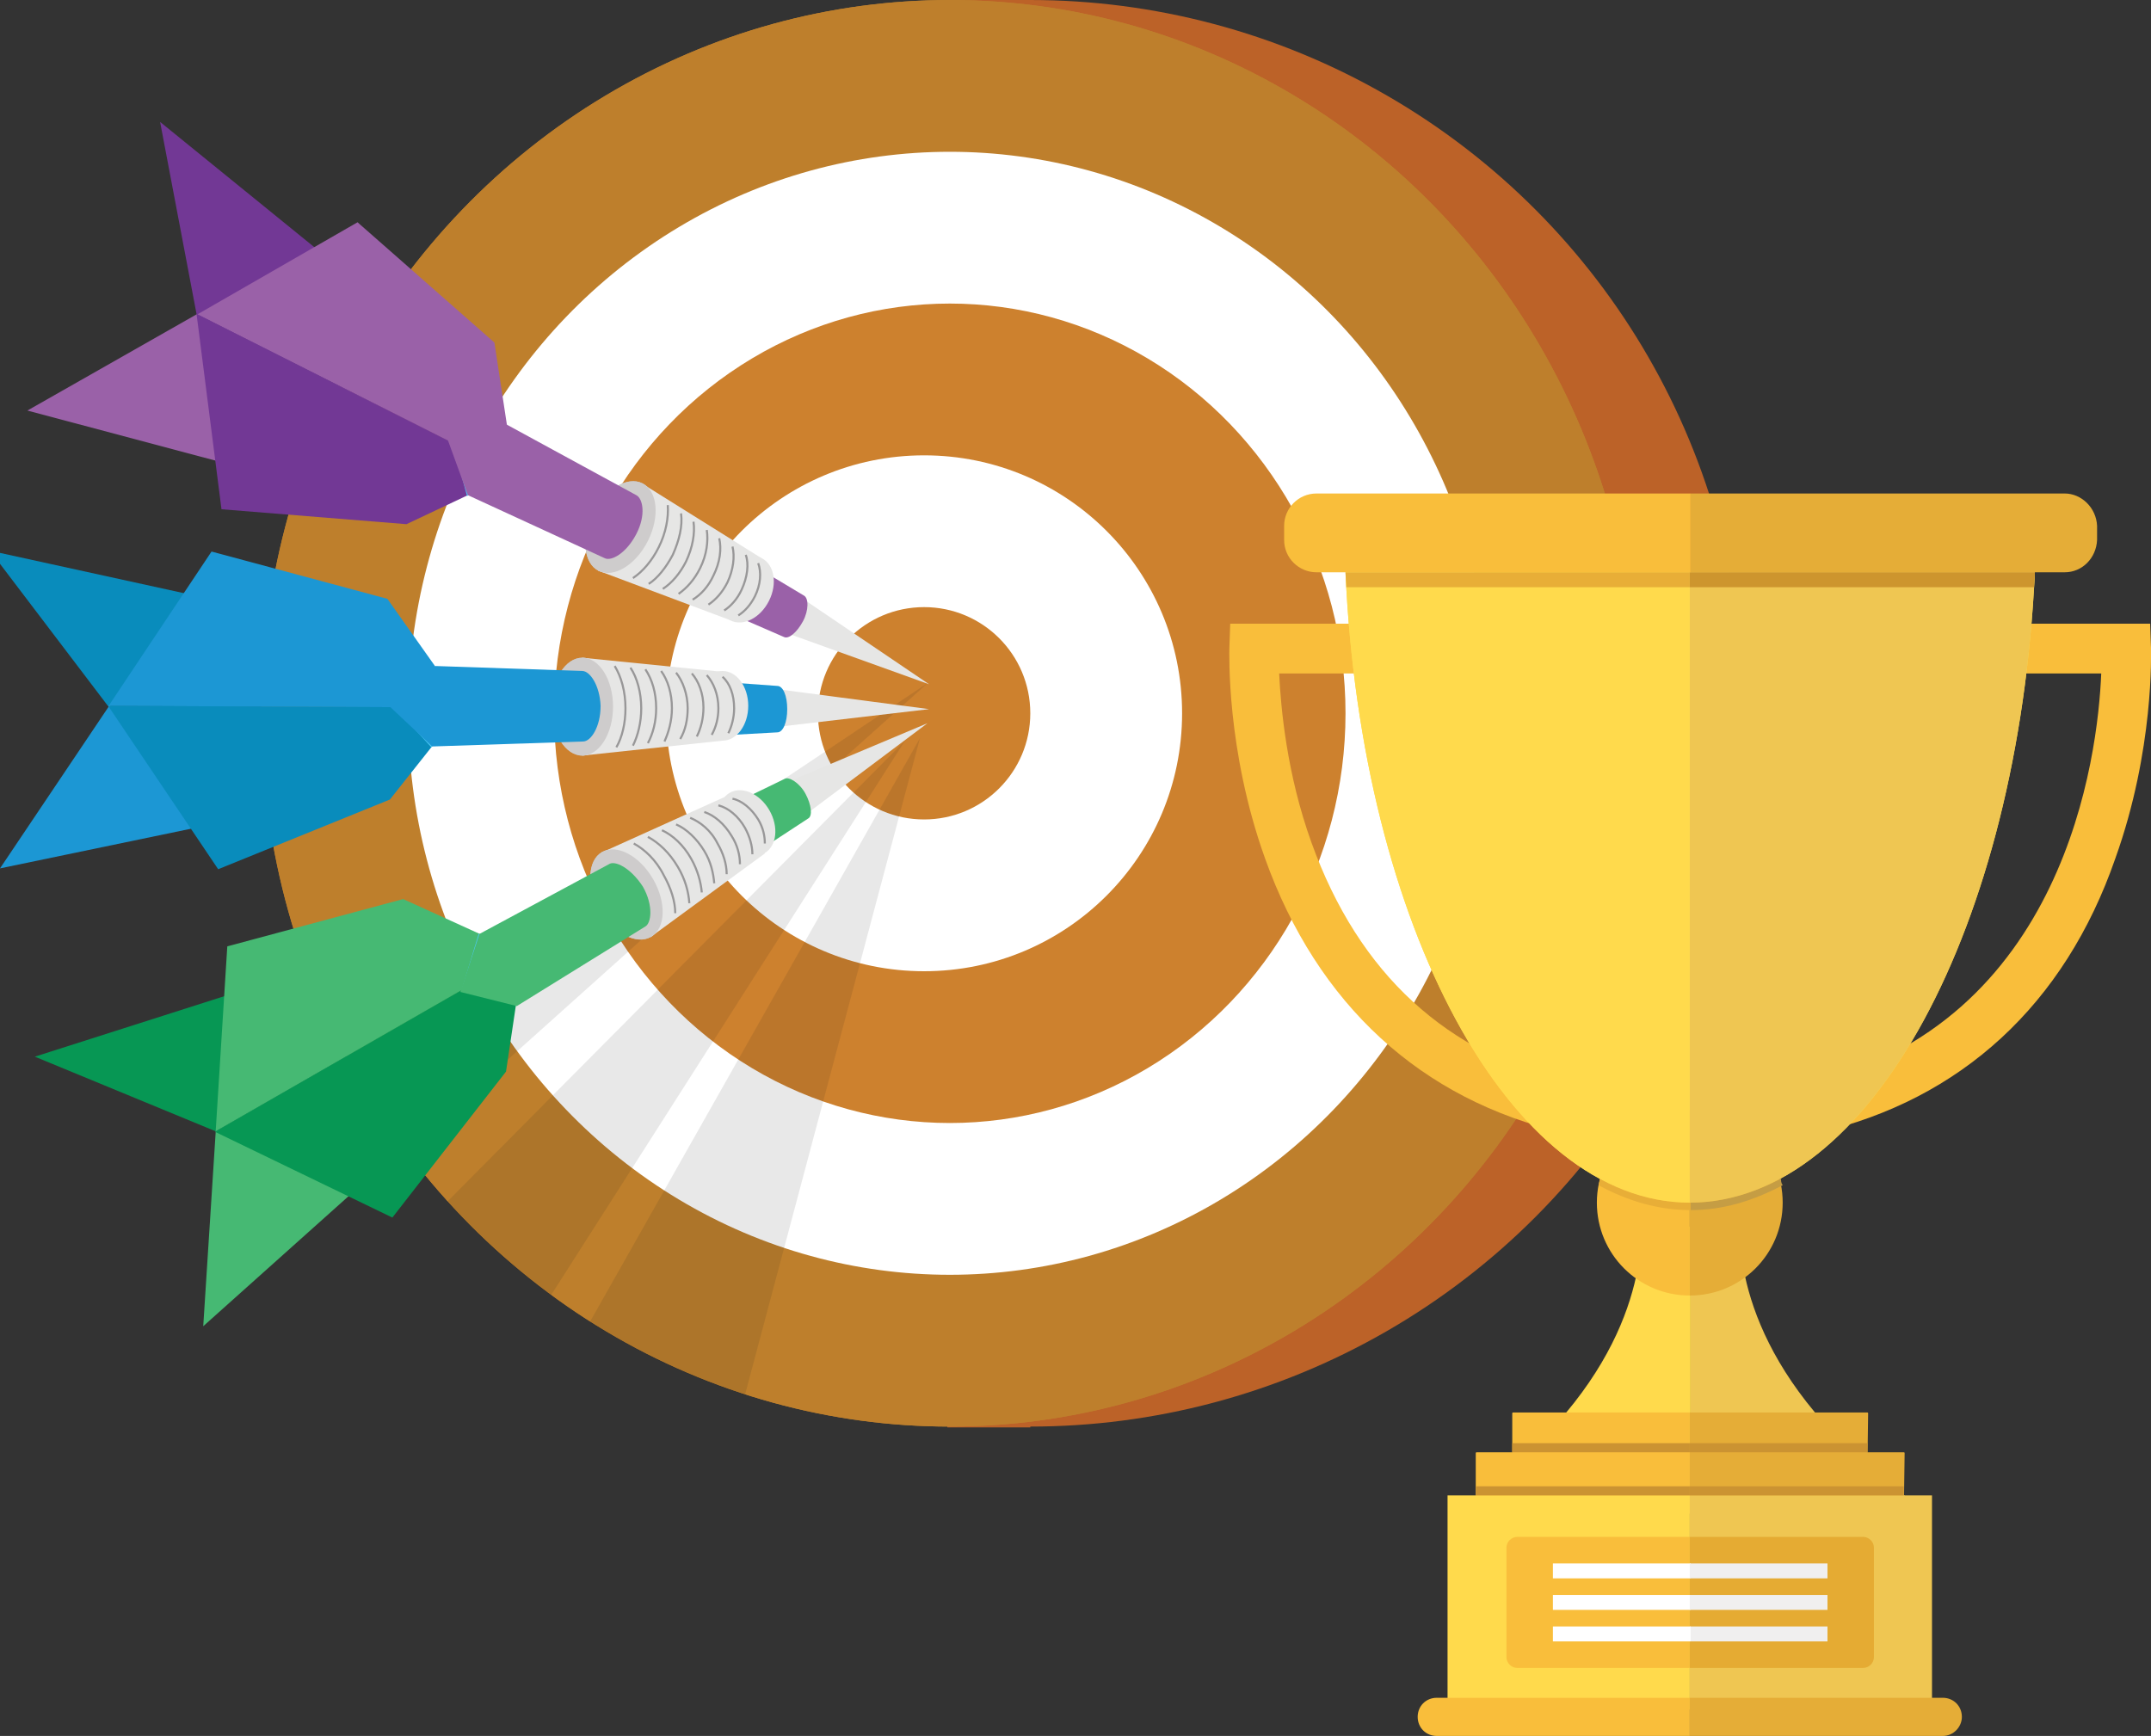 <?xml version="1.0" encoding="utf-8"?>
<!-- Generator: Adobe Illustrator 19.0.0, SVG Export Plug-In . SVG Version: 6.00 Build 0)  -->
<svg version="1.1" id="Layer_1" xmlns="http://www.w3.org/2000/svg" xmlns:xlink="http://www.w3.org/1999/xlink" x="0px" y="0px"
	 viewBox="0 0 259.3 209.3" style="enable-background:new 0 0 259.3 209.3;" xml:space="preserve">
<rect x="0" y="0" width="259.3" height="209.3" fill="#333333" stroke="none"/>
<style type="text/css">
	.st0{fill:#BC6228;}
	.st1{fill:#BE7F2C;}
	.st2{fill:#FFFFFF;}
	.st3{fill:#CD812E;}
	.st4{opacity:0.1;fill:#1D1D1B;enable-background:new    ;}
	.st5{fill:#E6E6E5;}
	.st6{fill:#1C97D4;}
	.st7{fill:#C2C1C1;}
	.st8{fill:none;stroke:#989798;stroke-width:0.25;stroke-miterlimit:10;}
	.st9{fill:#CECCCC;}
	.st10{fill:#D1D2D2;}
	.st11{fill:#098CBC;}
	.st12{fill:#4BC9F5;}
	.st13{fill:#46B973;}
	.st14{fill:#079754;}
	.st15{fill:#9A61A8;}
	.st16{fill:#723895;}
	.st17{fill:#FFDA4C;}
	.st18{fill:#EFC652;}
	.st19{fill:#F9BE3B;}
	.st20{fill:#E5AD37;}
	.st21{fill:#E5AB33;}
	.st22{fill:#F0EFEF;}
	.st23{fill:#E8AE37;}
	.st24{fill:#C59D44;}
	.st25{fill:#CD952E;}
	.st26{fill:#CB9332;}
</style>
<g>
	<g>
		<rect x="114.2" class="st0" width="10" height="172.1"/>
		<circle class="st0" cx="124.2" cy="86" r="86"/>
	</g>
	<ellipse class="st1" cx="114.5" cy="86" rx="83" ry="86"/>
	<ellipse class="st1" cx="114.5" cy="86" rx="83" ry="86"/>
	<ellipse class="st2" cx="114.5" cy="86" rx="65.3" ry="67.7"/>
	<ellipse class="st3" cx="114.5" cy="86" rx="47.7" ry="49.4"/>
	<circle class="st2" cx="111.4" cy="86" r="31.1"/>
	<circle class="st3" cx="111.4" cy="86" r="12.8"/>
	<circle class="st3" cx="110.8" cy="87.7" r="1.3"/>
	<circle class="st3" cx="110.8" cy="85.4" r="1.8"/>
	<circle class="st3" cx="110.8" cy="82" r="1.3"/>
	<path class="st4" d="M71.1,159.4c5.8,3.7,12.1,6.7,18.7,8.8L110.9,89L71.1,159.4z"/>
	<path class="st4" d="M53.9,144.9c3.8,4.2,8,8,12.5,11.3l42.7-66.9L53.9,144.9z"/>
	<path class="st4" d="M42.4,128.8c1.9,3.5,4.1,6.8,6.5,10l63-56.5L42.4,128.8z"/>
	<g>
		<polygon class="st5" points="93,83 112,85.5 93.2,87.7 		"/>
		<path class="st6" d="M93.7,82.7L70.2,81v8.6l23.5-1.3c0.7,0,1.2-1.2,1.2-2.8S94.4,82.7,93.7,82.7z"/>
		<ellipse class="st5" cx="87.1" cy="85.1" rx="3.1" ry="4.2"/>
		<ellipse class="st7" cx="70.2" cy="85.2" rx="3.7" ry="5.9"/>
		<polyline class="st5" points="70.2,79.3 87.1,81 87.1,89.3 70.2,91.1 70.2,79.3 		"/>
		<g>
			<path class="st8" d="M74.1,80.3c0.8,1.3,1.3,3.1,1.3,5.1c0,1.8-0.4,3.5-1.1,4.7"/>
			<path class="st8" d="M76,80.5c0.8,1.2,1.3,3,1.3,4.9c0,1.7-0.4,3.3-1,4.5"/>
			<path class="st8" d="M77.8,80.7c0.8,1.2,1.3,2.8,1.3,4.7c0,1.6-0.4,3.1-1,4.2"/>
			<path class="st8" d="M79.7,80.9c0.8,1.1,1.3,2.7,1.3,4.5c0,1.5-0.4,2.9-0.9,4"/>
			<path class="st8" d="M81.5,81.1c0.8,1,1.4,2.6,1.4,4.3c0,1.4-0.3,2.7-0.9,3.7"/>
			<path class="st8" d="M83.4,81.2c0.8,0.9,1.4,2.4,1.4,4.1c0,1.3-0.3,2.5-0.8,3.5"/>
			<path class="st8" d="M85.2,81.4c0.8,0.9,1.4,2.3,1.4,4c0,1.2-0.3,2.3-0.8,3.2"/>
			<path class="st8" d="M87.1,81.6c0.9,0.8,1.4,2.2,1.4,3.8c0,1.1-0.3,2.2-0.7,3"/>
		</g>
		<ellipse class="st9" cx="70.2" cy="85.2" rx="3.7" ry="5.9"/>
		<rect x="13.1" y="77.8" class="st10" width="0.2" height="14.7"/>
		<polygon class="st11" points="55.9,85.2 37.6,74.9 -1.2,66.4 13,85.1 55.8,85.3 		"/>
		<polygon class="st6" points="13,85.1 13.1,85.2 0,104.7 43.8,95.6 55.8,85.3 		"/>
		<polygon class="st6" points="55.9,85.2 46.7,72.2 25.5,66.5 13.1,85.1 55.8,85.3 		"/>
		<polygon class="st11" points="13.1,85.1 13.1,85.2 26.3,104.8 47,96.4 55.8,85.3 		"/>
		<polygon class="st12" points="47.4,85.1 52.5,80.4 56,85.2 52,90.1 		"/>
		<path class="st10" d="M62.7,97.1"/>
		<path class="st6" d="M70.2,80.9l-17.7-0.6L47,85.2l5.1,4.8l18.2-0.6c0.9,0,2.1-1.7,2.1-4.3C72.3,82.6,71.1,80.9,70.2,80.9z"/>
	</g>
	<g>
		<polygon class="st5" points="94.2,94.6 111.8,87.2 96.6,98.6 		"/>
		<path class="st13" d="M94.6,93.9l-21.2,10.3l4.3,7.4l19.7-12.9c0.6-0.3,0.4-1.7-0.3-3S95.1,93.6,94.6,93.9z"/>
		
			<ellipse transform="matrix(-0.501 -0.866 0.866 -0.501 49.203 227.007)" class="st5" cx="90.1" cy="99.3" rx="4.2" ry="3.1"/>
		
			<ellipse transform="matrix(-0.501 -0.866 0.866 -0.501 19.908 227.284)" class="st7" cx="75.5" cy="107.9" rx="5.9" ry="3.7"/>
		<polyline class="st5" points="72.5,102.8 88,95.8 92.2,102.9 78.4,113 72.5,102.8 		"/>
		<g>
			<path class="st8" d="M76.4,101.7c1.3,0.7,2.7,2,3.6,3.8c0.9,1.6,1.4,3.2,1.4,4.6"/>
			<path class="st8" d="M78.1,100.9c1.3,0.7,2.6,1.9,3.6,3.6c0.9,1.5,1.3,3,1.4,4.4"/>
			<path class="st8" d="M79.8,100.1c1.3,0.6,2.6,1.8,3.5,3.4c0.8,1.4,1.2,2.9,1.3,4.1"/>
			<path class="st8" d="M81.5,99.4c1.2,0.5,2.5,1.7,3.4,3.2c0.8,1.3,1.1,2.7,1.2,3.9"/>
			<path class="st8" d="M83.2,98.6c1.2,0.5,2.5,1.5,3.3,3.1c0.7,1.2,1.1,2.5,1.1,3.7"/>
			<path class="st8" d="M84.9,97.9c1.2,0.4,2.4,1.4,3.3,2.9c0.7,1.1,1,2.3,1,3.4"/>
			<path class="st8" d="M86.6,97.1c1.2,0.3,2.4,1.3,3.2,2.7c0.6,1.1,0.9,2.2,0.9,3.2"/>
			<path class="st8" d="M88.3,96.3c1.1,0.2,2.3,1.2,3.1,2.5c0.6,1,0.8,2,0.8,2.9"/>
		</g>
		
			<ellipse transform="matrix(-0.501 -0.866 0.866 -0.501 19.908 227.284)" class="st9" cx="75.5" cy="107.9" rx="5.9" ry="3.7"/>
		
			<rect x="26.1" y="129.1" transform="matrix(0.866 -0.501 0.501 0.866 -64.804 31.46)" class="st10" width="0.2" height="14.7"/>
		<polygon class="st14" points="63.1,115 42.1,115.3 4.2,127.4 26,136.4 63.1,115.1 		"/>
		<polygon class="st13" points="26,136.4 26,136.5 24.5,159.9 57.8,130.1 63.1,115.1 		"/>
		<polygon class="st13" points="63.1,115 48.6,108.4 27.4,114.1 26,136.4 63.1,115.1 		"/>
		<polygon class="st14" points="26,136.4 26,136.5 47.3,146.8 61,129.2 63.1,115.1 		"/>
		<polygon class="st12" points="55.7,119.2 57.7,112.6 63.2,115 62.2,121.2 		"/>
		<path class="st10" d="M75,121.9"/>
		<path class="st13" d="M73.4,104.2l-15.6,8.4l-2.3,7l6.8,1.7l15.5-9.6c0.7-0.4,1-2.5-0.3-4.8C76,104.6,74.1,103.7,73.4,104.2z"/>
	</g>
	<g>
		<polygon class="st5" points="96.2,71.8 112,82.5 94.2,76.1 		"/>
		<path class="st15" d="M96.9,71.8L76.7,59.7l-3.8,7.7l21.6,9.4c0.6,0.3,1.6-0.6,2.3-1.9S97.5,72.1,96.9,71.8z"/>
		<ellipse transform="matrix(0.448 -0.894 0.894 0.448 -13.816 119.611)" class="st5" cx="89.9" cy="71" rx="4.2" ry="3.1"/>
		
			<ellipse transform="matrix(0.448 -0.894 0.894 0.448 -15.478 101.971)" class="st7" cx="74.8" cy="63.5" rx="5.9" ry="3.7"/>
		<polyline class="st5" points="77.4,58.3 91.8,67.3 88.1,74.8 72.1,68.8 77.4,58.3 		"/>
		<g>
			<path class="st8" d="M80.5,60.9c0.1,1.5-0.2,3.3-1.1,5.1c-0.8,1.6-1.9,2.9-3.1,3.7"/>
			<path class="st8" d="M82.1,61.9c0.2,1.5-0.2,3.2-1,5c-0.8,1.5-1.8,2.8-2.9,3.5"/>
			<path class="st8" d="M83.6,62.9c0.2,1.4-0.1,3.1-0.9,4.8C82,69.1,81,70.3,79.9,71"/>
			<path class="st8" d="M85.2,63.9c0.2,1.3,0,3-0.8,4.6c-0.7,1.4-1.6,2.4-2.6,3.1"/>
			<path class="st8" d="M86.7,64.9c0.3,1.3,0.1,2.9-0.7,4.5c-0.6,1.3-1.5,2.3-2.5,2.9"/>
			<path class="st8" d="M88.3,65.9c0.3,1.2,0.1,2.8-0.6,4.3c-0.6,1.2-1.4,2.1-2.3,2.7"/>
			<path class="st8" d="M89.9,66.9c0.4,1.1,0.2,2.7-0.5,4.2c-0.5,1.1-1.3,2-2.1,2.5"/>
			<path class="st8" d="M91.4,67.9c0.4,1.1,0.3,2.6-0.4,4c-0.5,1-1.2,1.8-2,2.3"/>
		</g>
		
			<ellipse transform="matrix(0.448 -0.894 0.894 0.448 -15.478 101.971)" class="st9" cx="74.8" cy="63.5" rx="5.9" ry="3.7"/>
		
			<rect x="23.8" y="30.7" transform="matrix(0.894 0.448 -0.448 0.894 19.553 -6.663)" class="st10" width="0.2" height="14.7"/>
		<polygon class="st16" points="62,57.1 50.2,39.8 19.3,14.7 23.7,37.9 61.9,57.1 		"/>
		<polygon class="st15" points="23.7,37.9 23.7,37.9 3.3,49.5 46.5,61 61.9,57.1 		"/>
		<polygon class="st15" points="62,57.1 59.6,41.3 43.1,26.8 23.8,37.9 61.9,57.1 		"/>
		<polygon class="st16" points="23.8,37.9 23.7,37.9 26.7,61.4 49,63.2 61.9,57.1 		"/>
		<polygon class="st12" points="54.5,53.2 61.1,51.3 62.1,57.2 56.3,59.8 		"/>
		<path class="st10" d="M62.7,70.8"/>
		<path class="st15" d="M76.7,59.7l-15.6-8.5L54,53.1l2.4,6.6l16.5,7.6c0.8,0.4,2.6-0.6,3.8-2.9S77.5,60.1,76.7,59.7z"/>
	</g>
</g>
<g>
	<g>
		<g>
			<path class="st17" d="M197.9,147.9c0,6.2-2.3,20.2-21.8,33.8h27.7v-33.8H197.9z"/>
			<path class="st18" d="M209.7,147.9h-5.9v33.8h27.7C211.9,168,209.7,154,209.7,147.9z"/>
		</g>
		<g>
			<path class="st19" d="M178,175.1c-0.1,0-0.1,0.1-0.1,0.1v7.2c0,0.1,0.1,0.1,0.1,0.1h25.8v-7.4H178z"/>
			<path class="st20" d="M229.5,175.1h-25.8v7.4h25.8l0.1-7.3C229.6,175.1,229.5,175.1,229.5,175.1z"/>
		</g>
		<g>
			<rect x="174.5" y="180.3" class="st17" width="29.2" height="25.8"/>
			<rect x="203.7" y="180.3" class="st18" width="29.2" height="25.8"/>
		</g>
		<g>
			<path class="st19" d="M182.4,170.3c-0.1,0-0.1,0.1-0.1,0.1v7.2c0,0.1,0.1,0.1,0.1,0.1h21.3v-7.4H182.4z"/>
			<path class="st20" d="M225.1,177.7C225.1,177.7,225.1,177.7,225.1,177.7l0.1-7.3c0-0.1-0.1-0.1-0.1-0.1h-21.4v7.4L225.1,177.7
				C225.1,177.7,225.1,177.7,225.1,177.7z"/>
		</g>
		<g>
			<g>
				<path class="st19" d="M188.6,136.6c-17.3-4-29.8-15.5-36.1-33.1c-4.7-13.1-4.3-24.9-4.3-25.4l0.1-2.9h23.4v6h-17.5
					c0.2,4.1,0.9,12.1,3.9,20.4c5.7,15.8,16.3,25.6,31.7,29.1L188.6,136.6z"/>
			</g>
			<g>
				<path class="st19" d="M219.1,136.6l-1.4-5.8c31.3-7.3,35.2-39.7,35.6-49.6h-17.5v-6h23.4l0.1,2.9c0,0.5,0.4,12.3-4.3,25.4
					C248.9,121.1,236.4,132.6,219.1,136.6z"/>
			</g>
		</g>
		<g>
			<path class="st17" d="M203.7,145c21.8,0,39.6-33.4,41.6-76h-83.1C164.1,111.6,182,145,203.7,145z"/>
		</g>
		<g>
			<path class="st19" d="M173.2,204.7c-1.3,0-2.3,1-2.3,2.3s1,2.3,2.3,2.3h30.5v-4.6H173.2z"/>
			<path class="st20" d="M234.2,204.7h-30.5v4.6h30.5c1.3,0,2.3-1.1,2.3-2.3C236.5,205.7,235.5,204.7,234.2,204.7z"/>
		</g>
		<g>
			<path class="st19" d="M182.9,185.3c-0.7,0-1.3,0.6-1.3,1.3v13.2c0,0.7,0.6,1.3,1.3,1.3h20.8v-15.8H182.9z"/>
			<path class="st21" d="M224.6,185.3h-20.9v15.8h20.9c0.7,0,1.3-0.6,1.3-1.3v-13.2C225.9,185.9,225.3,185.3,224.6,185.3z"/>
		</g>
		<g>
			<rect x="187.2" y="188.5" class="st2" width="16.6" height="1.8"/>
			<rect x="203.7" y="188.5" class="st22" width="16.6" height="1.8"/>
			<rect x="187.2" y="192.3" class="st2" width="16.6" height="1.8"/>
			<rect x="203.7" y="192.3" class="st22" width="16.6" height="1.8"/>
			<rect x="203.7" y="196.1" class="st22" width="16.6" height="1.8"/>
			<rect x="187.2" y="196.1" class="st2" width="16.6" height="1.8"/>
		</g>
		<g>
			<path class="st19" d="M192.5,145c0,6.2,5,11.2,11.2,11.2v-22.4C197.6,133.8,192.5,138.8,192.5,145z"/>
			<path class="st20" d="M203.7,133.8v22.4c6.2,0,11.2-5,11.2-11.2C214.9,138.8,209.9,133.8,203.7,133.8z"/>
		</g>
		<path class="st23" d="M192.9,142.1c-0.1,0.3-0.1,0.5-0.2,0.8c3.5,1.9,7.2,3,11.1,3V145C199.9,145,196.4,144,192.9,142.1z"/>
		<path class="st24" d="M214.7,142.1c-3.5,1.8-7.1,2.9-10.9,2.9v0.9c3.9,0,7.5-1.1,11.1-3C214.7,142.6,214.7,142.4,214.7,142.1z"/>
		<g>
			<path class="st17" d="M162.2,69c1.9,42.6,19.8,76,41.5,76c0,0,0,0,0,0V69H162.2z"/>
			<path class="st18" d="M245.3,69h-41.6v76C225.5,145,243.3,111.6,245.3,69z"/>
		</g>
		<path class="st23" d="M162.2,69c0,0.6,0.1,1.2,0.1,1.8h41.4V69H162.2z"/>
		<path class="st25" d="M245.3,69h-41.6v1.8h41.5C245.2,70.2,245.3,69.6,245.3,69z"/>
		<g>
			<path class="st19" d="M158.7,59.5c-2.2,0-3.9,1.8-3.9,3.9v1.7c0,2.2,1.8,3.9,3.9,3.9h45.1v-9.5H158.7z"/>
			<path class="st20" d="M248.9,59.5h-45.1V69h45.1c2.1,0,3.8-1.7,3.9-3.9v-1.7C252.7,61.2,250.9,59.5,248.9,59.5z"/>
		</g>
	</g>
	<rect x="203.7" y="174" class="st26" width="21.4" height="1.1"/>
	<rect x="203.7" y="179.2" class="st26" width="25.8" height="1.1"/>
	<rect x="182.3" y="174" class="st26" width="21.4" height="1.1"/>
	<rect x="177.9" y="179.2" class="st26" width="25.8" height="1.1"/>
</g>
</svg>
